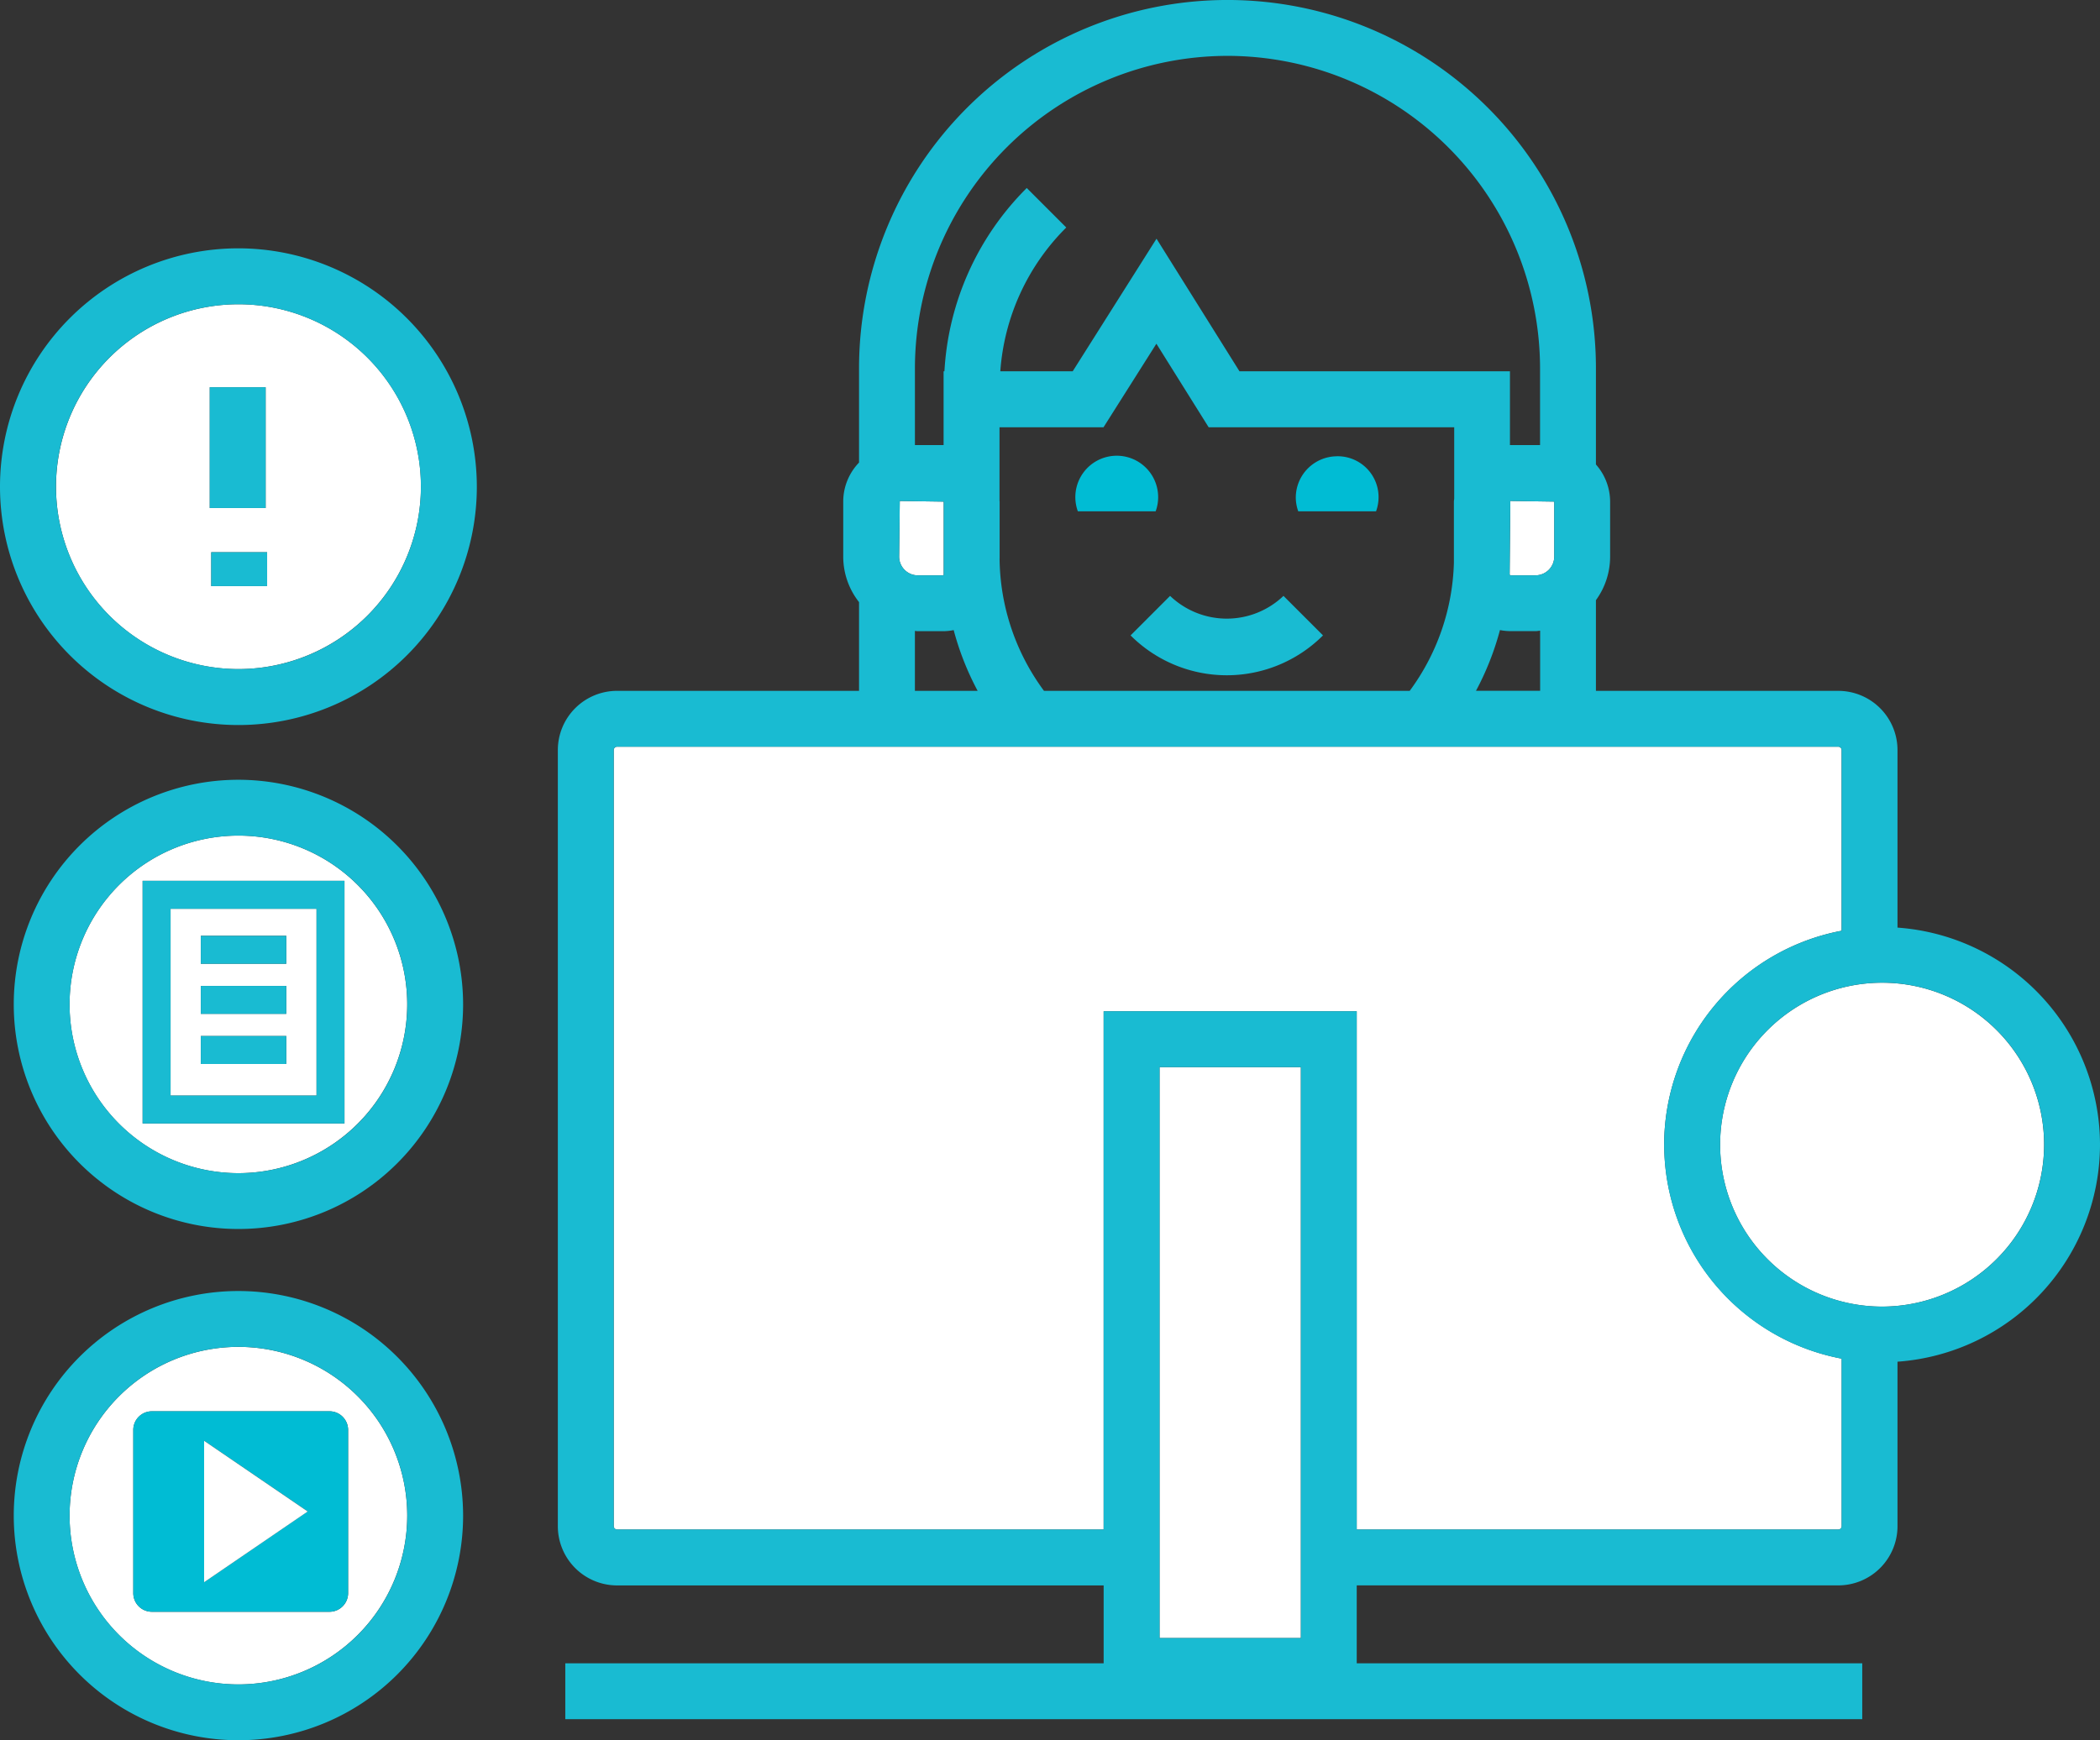 <svg xmlns="http://www.w3.org/2000/svg" width="123.146" height="102.077" viewBox="0 0 123.146 102.077"><rect x="0" y="0" width="123.146" height="102.077" fill="#333333" stroke="none"/><defs><style>.a{fill:#19bbd2;}.b{fill:#fff;}.c{fill:#00bcd4;}</style></defs><path class="a" d="M227.057,137.992l-2.317,2.318a7.976,7.976,0,0,0,11.284,0l-2.317-2.318a4.81,4.81,0,0,1-6.65,0" transform="translate(-158.442 -103.039)"/><path class="b" d="M216.494,134.594l-.038,3.277a1.1,1.1,0,0,0,1.085,1.086h1.491a.047.047,0,0,0,.039-.039v-4.286Z" transform="translate(-163.731 -105.208)"/><path class="b" d="M239.837,138.956a1.1,1.1,0,0,0,1.086-1.086v-3.238l-2.577-.039-.039,4.324.039.039Z" transform="translate(-149.78 -105.209)"/><path class="c" d="M227.619,135.421a2.428,2.428,0,1,0-4.709.8h4.563a2.412,2.412,0,0,0,.146-.8" transform="translate(-159.704 -106.23)"/><path class="c" d="M233.08,132.994a2.427,2.427,0,0,0-2.427,2.427,2.455,2.455,0,0,0,.144.8h4.563a2.4,2.4,0,0,0-2.281-3.229" transform="translate(-154.667 -106.23)"/><path class="b" d="M206.565,174.777a9.9,9.9,0,1,0-9.9,9.9,9.909,9.909,0,0,0,9.9-9.9m-3.467,4.545a1.093,1.093,0,0,1-1.093,1.093H191.593a1.092,1.092,0,0,1-1.091-1.093v-9.573a1.092,1.092,0,0,1,1.091-1.093h10.412a1.093,1.093,0,0,1,1.093,1.093Z" transform="translate(-182.685 -85.873)"/><path class="a" d="M197.943,162.878a13.175,13.175,0,1,0,13.176,13.175,13.189,13.189,0,0,0-13.176-13.175m-9.9,13.175a9.9,9.9,0,1,1,9.9,9.9,9.909,9.909,0,0,1-9.9-9.9" transform="translate(-183.962 -87.151)"/><path class="c" d="M200.551,167.184H190.139a1.094,1.094,0,0,0-1.093,1.093v9.573a1.094,1.094,0,0,0,1.093,1.093h10.412a1.094,1.094,0,0,0,1.093-1.093v-9.573a1.094,1.094,0,0,0-1.093-1.093M193.2,177.211v-8.3l6.075,4.147Z" transform="translate(-181.231 -84.402)"/><path class="b" d="M191.581,176.536l6.075-4.149-6.075-4.147Z" transform="translate(-179.612 -83.727)"/><path class="b" d="M206.564,156.473a9.9,9.9,0,1,0-9.9,9.9,9.909,9.909,0,0,0,9.9-9.9m-3.678,6.986H191.049V149.226h11.836Z" transform="translate(-182.685 -97.559)"/><path class="b" d="M198.94,149.194h-8.559V160.15h8.559Zm-1.774,9.1h-5.012v-1.638h5.012Zm0-2.939h-5.012v-1.638h5.012Zm0-2.938h-5.012v-1.638h5.012Z" transform="translate(-180.378 -95.887)"/><path class="a" d="M197.943,144.575a13.175,13.175,0,1,0,13.176,13.175,13.189,13.189,0,0,0-13.176-13.175m-9.9,13.175a9.9,9.9,0,1,1,9.9,9.9,9.909,9.909,0,0,1-9.9-9.9" transform="translate(-183.962 -98.836)"/><path class="a" d="M189.381,162.426h11.836V148.193H189.381Zm1.638-12.593h8.559v10.956h-8.559Z" transform="translate(-181.017 -96.526)"/><rect class="a" width="5.012" height="1.638" transform="translate(11.776 54.894)"/><rect class="a" width="5.012" height="1.638" transform="translate(11.776 57.832)"/><rect class="a" width="5.012" height="1.638" transform="translate(11.776 60.771)"/><path class="b" d="M207.684,138.253a10.7,10.7,0,1,0-10.7,10.7,10.717,10.717,0,0,0,10.7-10.7M195.3,132.42h3.277v7.086H195.3Zm3.364,11.666h-3.277V142.1h3.277Z" transform="translate(-182.999 -109.706)"/><path class="a" d="M198.257,125.549a13.981,13.981,0,1,0,13.981,13.981,14,14,0,0,0-13.981-13.981m-10.7,13.981a10.7,10.7,0,1,1,10.7,10.7,10.717,10.717,0,0,1-10.7-10.7" transform="translate(-184.276 -110.983)"/><rect class="a" width="3.277" height="7.086" transform="translate(12.299 22.713)"/><rect class="a" width="3.277" height="1.987" transform="translate(12.386 32.392)"/><path class="b" d="M267.84,166.735a12.793,12.793,0,0,1,10.407-12.549v-10.6a.2.2,0,0,0-.2-.195H206.436a.2.2,0,0,0-.195.195v45.529a.2.2,0,0,0,.195.195h28.535v-30.4h14.841v30.4h28.239a.2.2,0,0,0,.2-.195v-9.831a12.794,12.794,0,0,1-10.407-12.55" transform="translate(-170.253 -99.591)"/><rect class="b" width="8.287" height="33.49" transform="translate(67.996 62.593)"/><path class="b" d="M264.841,161.341a9.5,9.5,0,1,0-9.5,9.5,9.514,9.514,0,0,0,9.5-9.5" transform="translate(-144.973 -94.198)"/><path class="a" d="M294.675,183.8A12.786,12.786,0,0,0,282.8,171.07V160.655a3.475,3.475,0,0,0-3.472-3.472H265.116v-5.32a4.329,4.329,0,0,0,.832-2.543v-3.238a3.3,3.3,0,0,0-.832-2.178v-5.64a21.606,21.606,0,1,0-43.212,0v5.528a3.292,3.292,0,0,0-.927,2.289v3.238a4.313,4.313,0,0,0,.927,2.658v5.205H207.713a3.476,3.476,0,0,0-3.472,3.472v45.529a3.476,3.476,0,0,0,3.472,3.472h28.535v4.57h-31.57V217.5h76.055v-3.277H251.089v-4.57h28.239a3.475,3.475,0,0,0,3.472-3.472v-9.649A12.786,12.786,0,0,0,294.675,183.8m-15.347,22.576H251.089v-30.4H236.248v30.4H207.713a.2.2,0,0,1-.195-.195V160.655a.194.194,0,0,1,.195-.195h71.615a.194.194,0,0,1,.195.195v10.6a12.771,12.771,0,0,0,0,25.1v9.831a.2.2,0,0,1-.195.195m-39.8-27.128h8.287v33.49h-8.287Zm-12.657-28.884a.044.044,0,0,1-.038.039h-1.491a1.1,1.1,0,0,1-1.086-1.086l.039-3.277,2.576.039Zm3.277-.949v-3.336c0-.023-.007-.043-.007-.064v-4.3h6.1l3.1-4.9,3.064,4.9h14.4v4.171c0,.066-.018.126-.018.192v3.588a13.255,13.255,0,0,1-2.592,7.512H232.75a13.25,13.25,0,0,1-2.605-7.765m29.949-3.375,2.577.039v3.238a1.1,1.1,0,0,1-1.086,1.086h-1.491l-.038-.039ZM281.9,193.3a9.5,9.5,0,1,1,9.5-9.5,9.511,9.511,0,0,1-9.5,9.5m-23.818-36.121a16.591,16.591,0,0,0,1.406-3.562,3.261,3.261,0,0,0,.611.062h1.491c.087,0,.169-.021.254-.026v3.526ZM243.51,119.936a18.35,18.35,0,0,1,18.329,18.329v4.5h-1.745l-.02,0v-4.326h-15.86l-4.866-7.778-4.915,7.778h-4.245a13.217,13.217,0,0,1,3.868-8.435l-2.317-2.317a16.464,16.464,0,0,0-4.828,10.751h-.049v4.327l-.031,0h-1.65v-4.5a18.35,18.35,0,0,1,18.329-18.329M225.18,153.667c.054,0,.1.016.159.016h1.491a3.278,3.278,0,0,0,.624-.064,16.488,16.488,0,0,0,1.406,3.564h-3.68Z" transform="translate(-171.529 -116.659)"/></svg>